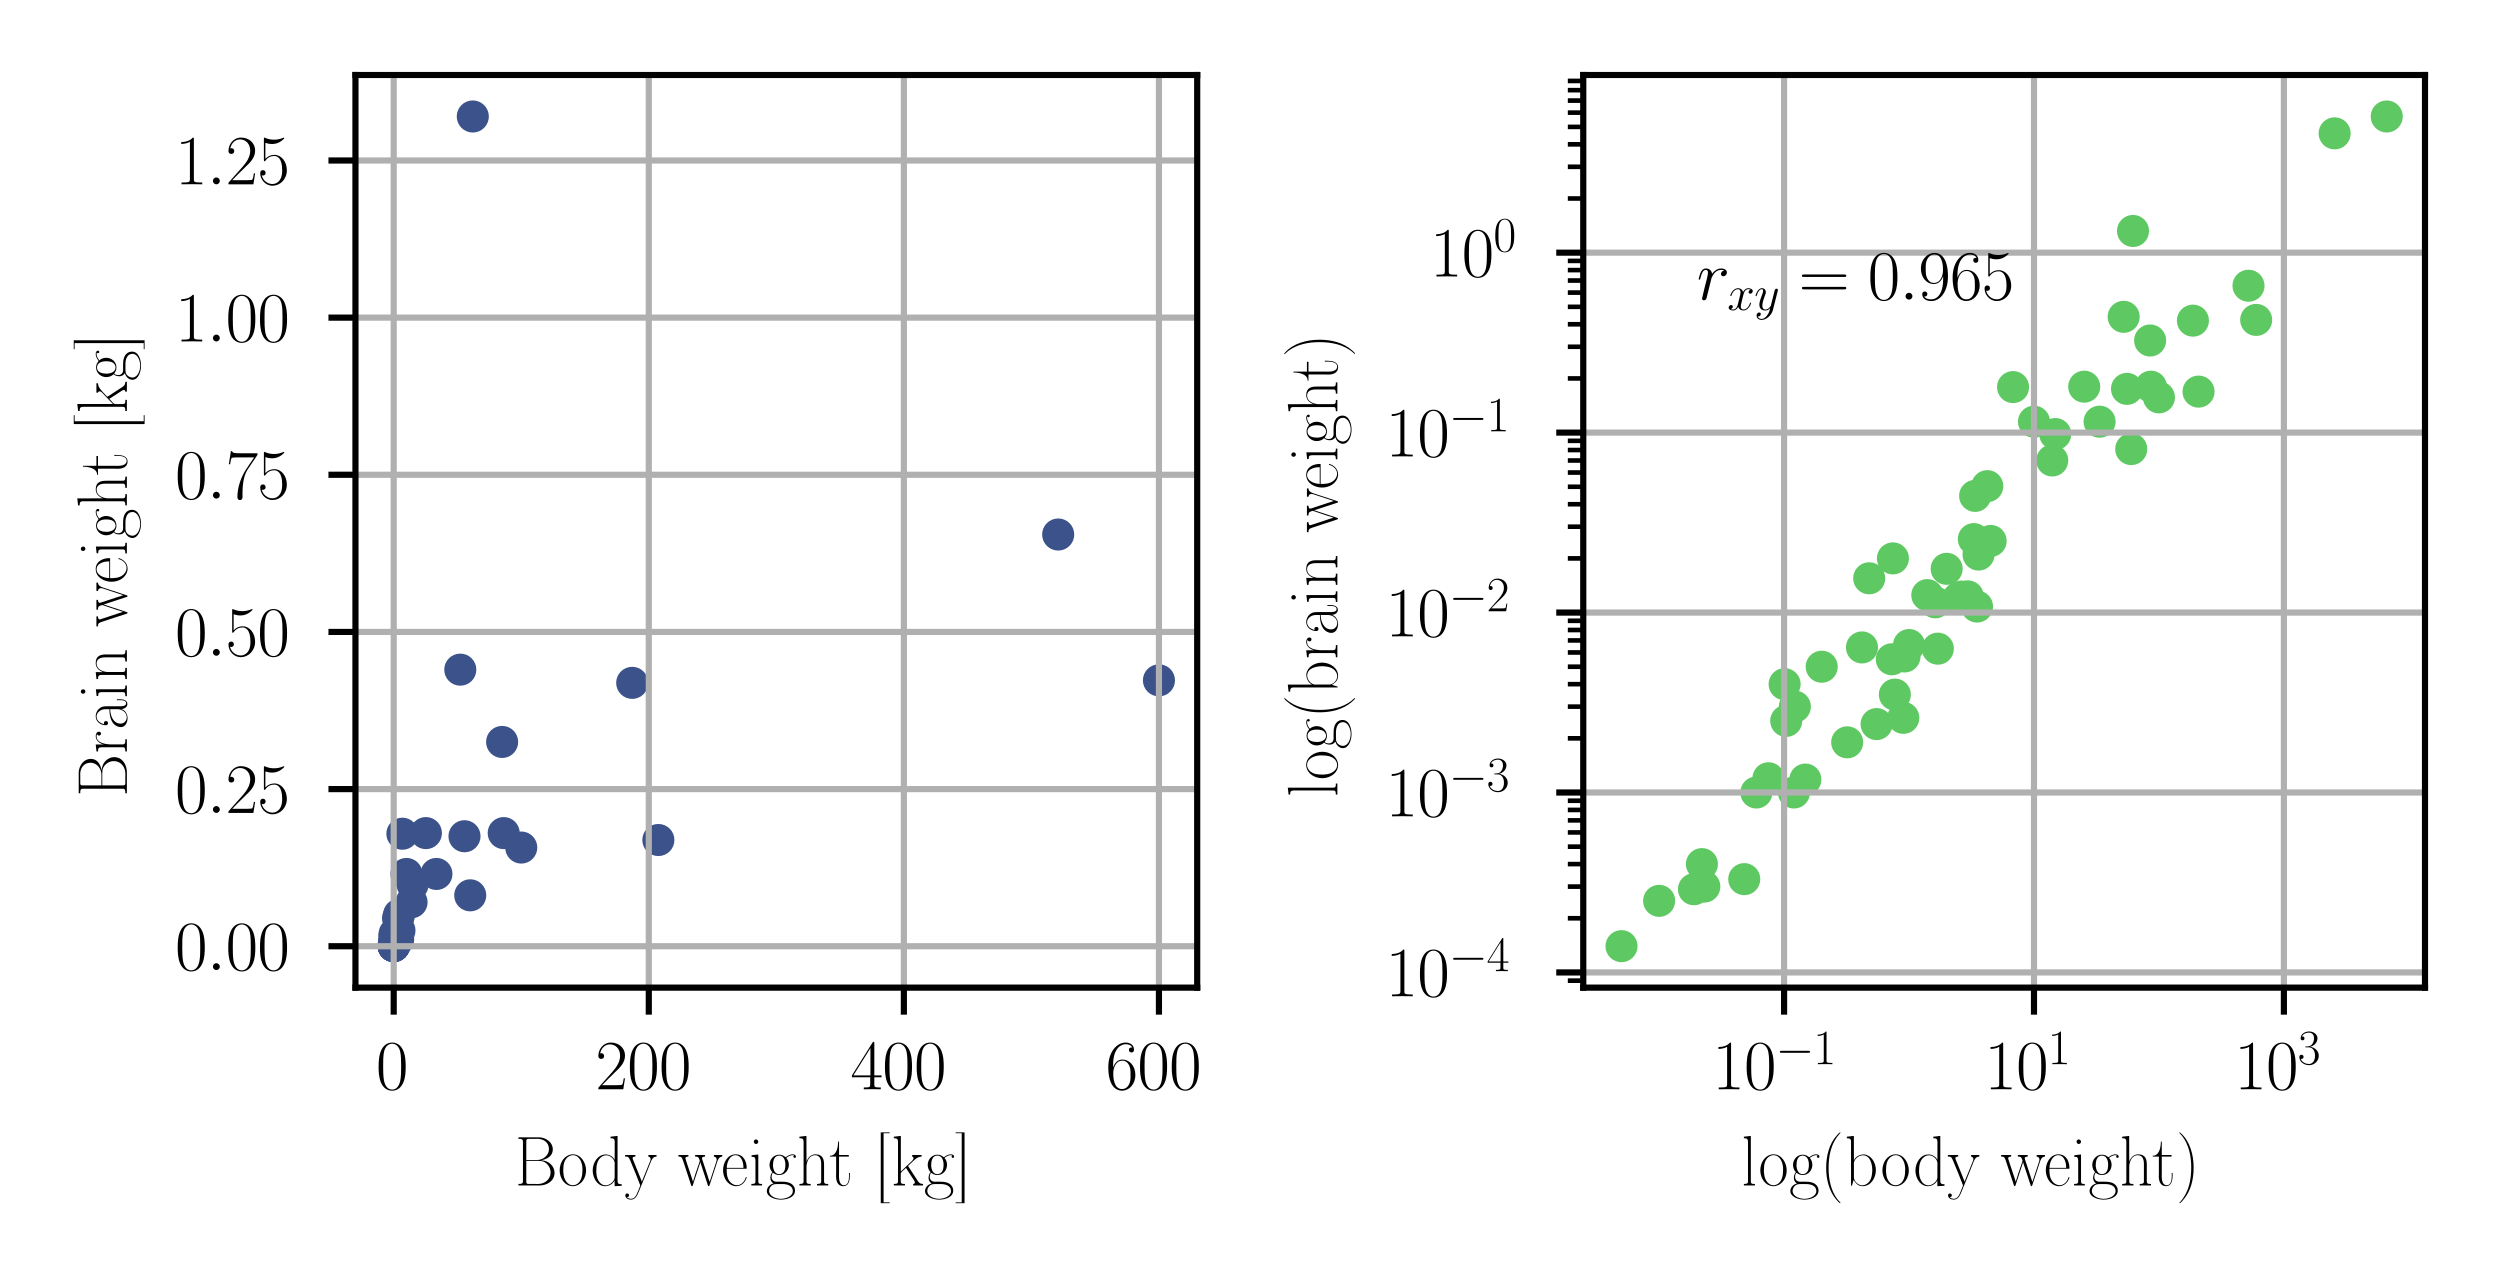 <?xml version="1.0" encoding="utf-8" standalone="no"?>
<!DOCTYPE svg PUBLIC "-//W3C//DTD SVG 1.1//EN"
  "http://www.w3.org/Graphics/SVG/1.1/DTD/svg11.dtd">
<svg xmlns:xlink="http://www.w3.org/1999/xlink" width="324pt" height="165.6pt" viewBox="0 0 324 165.6" xmlns="http://www.w3.org/2000/svg" version="1.1">
 <defs>
  <style type="text/css">*{stroke-linejoin: round; stroke-linecap: butt}</style>
 </defs>
 <g id="figure_1">
  <g id="patch_1">
   <path d="M 0 165.6 
L 324 165.6 
L 324 0 
L 0 0 
z
" style="fill: #ffffff"/>
  </g>
  <g id="axes_1">
   <g id="patch_2">
    <path d="M 46.067 127.997 
L 155.157 127.997 
L 155.157 9.72 
L 46.067 9.72 
z
" style="fill: #ffffff"/>
   </g>
   <g id="PathCollection_1">
    <defs>
     <path id="m6b205d11c4" d="M 0 1.581 
C 0.419 1.581 0.822 1.415 1.118 1.118 
C 1.415 0.822 1.581 0.419 1.581 0 
C 1.581 -0.419 1.415 -0.822 1.118 -1.118 
C 0.822 -1.415 0.419 -1.581 0 -1.581 
C -0.419 -1.581 -0.822 -1.415 -1.118 -1.118 
C -1.415 -0.822 -1.581 -0.419 -1.581 0 
C -1.581 0.419 -1.415 0.822 -1.118 1.118 
C -0.822 1.415 -0.419 1.581 0 1.581 
z
" style="stroke: #3b528b"/>
    </defs>
    <g clip-path="url(#p1226f009a5)">
     <use xlink:href="#m6b205d11c4" x="51.104" y="121.37" style="fill: #3b528b; stroke: #3b528b"/>
     <use xlink:href="#m6b205d11c4" x="51.028" y="122.609" style="fill: #3b528b; stroke: #3b528b"/>
     <use xlink:href="#m6b205d11c4" x="150.199" y="88.172" style="fill: #3b528b; stroke: #3b528b"/>
     <use xlink:href="#m6b205d11c4" x="53.339" y="116.93" style="fill: #3b528b; stroke: #3b528b"/>
     <use xlink:href="#m6b205d11c4" x="53.471" y="114.633" style="fill: #3b528b; stroke: #3b528b"/>
     <use xlink:href="#m6b205d11c4" x="56.562" y="113.264" style="fill: #3b528b; stroke: #3b528b"/>
     <use xlink:href="#m6b205d11c4" x="51.145" y="122.185" style="fill: #3b528b; stroke: #3b528b"/>
     <use xlink:href="#m6b205d11c4" x="51.094" y="122.111" style="fill: #3b528b; stroke: #3b528b"/>
     <use xlink:href="#m6b205d11c4" x="51.035" y="122.551" style="fill: #3b528b; stroke: #3b528b"/>
     <use xlink:href="#m6b205d11c4" x="51.19" y="122.095" style="fill: #3b528b; stroke: #3b528b"/>
     <use xlink:href="#m6b205d11c4" x="51.026" y="122.621" style="fill: #3b528b; stroke: #3b528b"/>
     <use xlink:href="#m6b205d11c4" x="51.603" y="121.753" style="fill: #3b528b; stroke: #3b528b"/>
     <use xlink:href="#m6b205d11c4" x="51.513" y="121.631" style="fill: #3b528b; stroke: #3b528b"/>
     <use xlink:href="#m6b205d11c4" x="51.306" y="122.119" style="fill: #3b528b; stroke: #3b528b"/>
     <use xlink:href="#m6b205d11c4" x="51.029" y="122.608" style="fill: #3b528b; stroke: #3b528b"/>
     <use xlink:href="#m6b205d11c4" x="137.141" y="69.272" style="fill: #3b528b; stroke: #3b528b"/>
     <use xlink:href="#m6b205d11c4" x="81.934" y="88.498" style="fill: #3b528b; stroke: #3b528b"/>
     <use xlink:href="#m6b205d11c4" x="51.152" y="122.347" style="fill: #3b528b; stroke: #3b528b"/>
     <use xlink:href="#m6b205d11c4" x="52.678" y="113.264" style="fill: #3b528b; stroke: #3b528b"/>
     <use xlink:href="#m6b205d11c4" x="51.57" y="120.547" style="fill: #3b528b; stroke: #3b528b"/>
     <use xlink:href="#m6b205d11c4" x="51.058" y="122.225" style="fill: #3b528b; stroke: #3b528b"/>
     <use xlink:href="#m6b205d11c4" x="65.075" y="96.156" style="fill: #3b528b; stroke: #3b528b"/>
     <use xlink:href="#m6b205d11c4" x="51.459" y="121.633" style="fill: #3b528b; stroke: #3b528b"/>
     <use xlink:href="#m6b205d11c4" x="61.273" y="15.096" style="fill: #3b528b; stroke: #3b528b"/>
     <use xlink:href="#m6b205d11c4" x="52.149" y="108.05" style="fill: #3b528b; stroke: #3b528b"/>
     <use xlink:href="#m6b205d11c4" x="51.045" y="122.551" style="fill: #3b528b; stroke: #3b528b"/>
     <use xlink:href="#m6b205d11c4" x="51.029" y="122.6" style="fill: #3b528b; stroke: #3b528b"/>
     <use xlink:href="#m6b205d11c4" x="51.027" y="122.612" style="fill: #3b528b; stroke: #3b528b"/>
     <use xlink:href="#m6b205d11c4" x="51.256" y="121.614" style="fill: #3b528b; stroke: #3b528b"/>
     <use xlink:href="#m6b205d11c4" x="51.438" y="121.647" style="fill: #3b528b; stroke: #3b528b"/>
     <use xlink:href="#m6b205d11c4" x="60.199" y="108.376" style="fill: #3b528b; stroke: #3b528b"/>
     <use xlink:href="#m6b205d11c4" x="59.653" y="86.787" style="fill: #3b528b; stroke: #3b528b"/>
     <use xlink:href="#m6b205d11c4" x="67.554" y="109.842" style="fill: #3b528b; stroke: #3b528b"/>
     <use xlink:href="#m6b205d11c4" x="55.196" y="107.969" style="fill: #3b528b; stroke: #3b528b"/>
     <use xlink:href="#m6b205d11c4" x="51.116" y="122.437" style="fill: #3b528b; stroke: #3b528b"/>
     <use xlink:href="#m6b205d11c4" x="51.293" y="121.704" style="fill: #3b528b; stroke: #3b528b"/>
     <use xlink:href="#m6b205d11c4" x="60.942" y="116.034" style="fill: #3b528b; stroke: #3b528b"/>
     <use xlink:href="#m6b205d11c4" x="51.62" y="120.922" style="fill: #3b528b; stroke: #3b528b"/>
     <use xlink:href="#m6b205d11c4" x="51.078" y="122.478" style="fill: #3b528b; stroke: #3b528b"/>
     <use xlink:href="#m6b205d11c4" x="51.148" y="121.003" style="fill: #3b528b; stroke: #3b528b"/>
     <use xlink:href="#m6b205d11c4" x="51.037" y="122.535" style="fill: #3b528b; stroke: #3b528b"/>
     <use xlink:href="#m6b205d11c4" x="51.049" y="122.536" style="fill: #3b528b; stroke: #3b528b"/>
     <use xlink:href="#m6b205d11c4" x="51.045" y="122.388" style="fill: #3b528b; stroke: #3b528b"/>
     <use xlink:href="#m6b205d11c4" x="51.177" y="122.168" style="fill: #3b528b; stroke: #3b528b"/>
     <use xlink:href="#m6b205d11c4" x="51.042" y="122.307" style="fill: #3b528b; stroke: #3b528b"/>
     <use xlink:href="#m6b205d11c4" x="51.033" y="122.606" style="fill: #3b528b; stroke: #3b528b"/>
     <use xlink:href="#m6b205d11c4" x="65.281" y="107.969" style="fill: #3b528b; stroke: #3b528b"/>
     <use xlink:href="#m6b205d11c4" x="51.769" y="120.596" style="fill: #3b528b; stroke: #3b528b"/>
     <use xlink:href="#m6b205d11c4" x="85.323" y="108.865" style="fill: #3b528b; stroke: #3b528b"/>
     <use xlink:href="#m6b205d11c4" x="51.174" y="122.421" style="fill: #3b528b; stroke: #3b528b"/>
     <use xlink:href="#m6b205d11c4" x="51.042" y="122.429" style="fill: #3b528b; stroke: #3b528b"/>
     <use xlink:href="#m6b205d11c4" x="51.355" y="121.207" style="fill: #3b528b; stroke: #3b528b"/>
     <use xlink:href="#m6b205d11c4" x="51.584" y="119.007" style="fill: #3b528b; stroke: #3b528b"/>
     <use xlink:href="#m6b205d11c4" x="51.724" y="118.527" style="fill: #3b528b; stroke: #3b528b"/>
    </g>
   </g>
   <g id="matplotlib.axis_1">
    <g id="xtick_1">
     <g id="line2d_1">
      <path d="M 51.025 127.997 
L 51.025 9.72 
" clip-path="url(#p1226f009a5)" style="fill: none; stroke: #b0b0b0; stroke-width: 0.8; stroke-linecap: square"/>
     </g>
     <g id="line2d_2">
      <defs>
       <path id="m4ac2846b82" d="M 0 0 
L 0 3.5 
" style="stroke: #000000; stroke-width: 0.8"/>
      </defs>
      <g>
       <use xlink:href="#m4ac2846b82" x="51.025" y="127.997" style="stroke: #000000; stroke-width: 0.8"/>
      </g>
     </g>
     <g id="text_1">
      <!-- $\mathdefault{0}$ -->
      <g transform="translate(48.721 141.173) scale(0.09 -0.09)">
       <defs>
        <path id="CMR17-30" d="M 2688 2038 
C 2688 2430 2682 3099 2413 3613 
C 2176 4063 1798 4224 1466 4224 
C 1158 4224 768 4082 525 3620 
C 269 3137 243 2539 243 2038 
C 243 1671 250 1112 448 623 
C 723 -39 1216 -128 1466 -128 
C 1760 -128 2208 -7 2470 604 
C 2662 1048 2688 1568 2688 2038 
z
M 1466 -26 
C 1056 -26 813 328 723 816 
C 653 1196 653 1749 653 2109 
C 653 2604 653 3015 736 3407 
C 858 3954 1216 4121 1466 4121 
C 1728 4121 2067 3947 2189 3420 
C 2272 3054 2278 2623 2278 2109 
C 2278 1691 2278 1176 2202 797 
C 2067 96 1690 -26 1466 -26 
z
" transform="scale(0.016)"/>
       </defs>
       <use xlink:href="#CMR17-30" transform="scale(0.996)"/>
      </g>
     </g>
    </g>
    <g id="xtick_2">
     <g id="line2d_3">
      <path d="M 84.083 127.997 
L 84.083 9.72 
" clip-path="url(#p1226f009a5)" style="fill: none; stroke: #b0b0b0; stroke-width: 0.8; stroke-linecap: square"/>
     </g>
     <g id="line2d_4">
      <g>
       <use xlink:href="#m4ac2846b82" x="84.083" y="127.997" style="stroke: #000000; stroke-width: 0.8"/>
      </g>
     </g>
     <g id="text_2">
      <!-- $\mathdefault{200}$ -->
      <g transform="translate(77.171 141.173) scale(0.09 -0.09)">
       <defs>
        <path id="CMR17-32" d="M 2669 990 
L 2554 990 
C 2490 537 2438 460 2413 422 
C 2381 371 1920 371 1830 371 
L 602 371 
C 832 620 1280 1073 1824 1596 
C 2214 1966 2669 2400 2669 3033 
C 2669 3788 2067 4224 1395 4224 
C 691 4224 262 3603 262 3027 
C 262 2777 448 2745 525 2745 
C 589 2745 781 2783 781 3007 
C 781 3206 614 3264 525 3264 
C 486 3264 448 3257 422 3244 
C 544 3788 915 4057 1306 4057 
C 1862 4057 2227 3616 2227 3033 
C 2227 2477 1901 1998 1536 1583 
L 262 147 
L 262 0 
L 2515 0 
L 2669 990 
z
" transform="scale(0.016)"/>
       </defs>
       <use xlink:href="#CMR17-32" transform="scale(0.996)"/>
       <use xlink:href="#CMR17-30" transform="translate(45.69 0) scale(0.996)"/>
       <use xlink:href="#CMR17-30" transform="translate(91.381 0) scale(0.996)"/>
      </g>
     </g>
    </g>
    <g id="xtick_3">
     <g id="line2d_5">
      <path d="M 117.141 127.997 
L 117.141 9.72 
" clip-path="url(#p1226f009a5)" style="fill: none; stroke: #b0b0b0; stroke-width: 0.8; stroke-linecap: square"/>
     </g>
     <g id="line2d_6">
      <g>
       <use xlink:href="#m4ac2846b82" x="117.141" y="127.997" style="stroke: #000000; stroke-width: 0.8"/>
      </g>
     </g>
     <g id="text_3">
      <!-- $\mathdefault{400}$ -->
      <g transform="translate(110.229 141.173) scale(0.09 -0.09)">
       <defs>
        <path id="CMR17-34" d="M 2150 4147 
C 2150 4281 2144 4288 2029 4288 
L 128 1254 
L 128 1088 
L 1779 1088 
L 1779 460 
C 1779 230 1766 166 1318 166 
L 1197 166 
L 1197 0 
C 1402 12 1747 12 1965 12 
C 2182 12 2528 12 2733 0 
L 2733 166 
L 2611 166 
C 2163 166 2150 230 2150 460 
L 2150 1088 
L 2803 1088 
L 2803 1254 
L 2150 1254 
L 2150 4147 
z
M 1798 3723 
L 1798 1254 
L 256 1254 
L 1798 3723 
z
" transform="scale(0.016)"/>
       </defs>
       <use xlink:href="#CMR17-34" transform="scale(0.996)"/>
       <use xlink:href="#CMR17-30" transform="translate(45.69 0) scale(0.996)"/>
       <use xlink:href="#CMR17-30" transform="translate(91.381 0) scale(0.996)"/>
      </g>
     </g>
    </g>
    <g id="xtick_4">
     <g id="line2d_7">
      <path d="M 150.199 127.997 
L 150.199 9.72 
" clip-path="url(#p1226f009a5)" style="fill: none; stroke: #b0b0b0; stroke-width: 0.8; stroke-linecap: square"/>
     </g>
     <g id="line2d_8">
      <g>
       <use xlink:href="#m4ac2846b82" x="150.199" y="127.997" style="stroke: #000000; stroke-width: 0.8"/>
      </g>
     </g>
     <g id="text_4">
      <!-- $\mathdefault{600}$ -->
      <g transform="translate(143.287 141.173) scale(0.09 -0.09)">
       <defs>
        <path id="CMR17-36" d="M 678 2198 
C 678 3712 1395 4076 1811 4076 
C 1946 4076 2272 4049 2400 3782 
C 2298 3782 2106 3782 2106 3558 
C 2106 3385 2246 3328 2336 3328 
C 2394 3328 2566 3353 2566 3571 
C 2566 3987 2246 4224 1805 4224 
C 1043 4224 243 3411 243 2011 
C 243 257 966 -128 1478 -128 
C 2099 -128 2688 431 2688 1295 
C 2688 2101 2170 2688 1517 2688 
C 1126 2688 838 2430 678 1979 
L 678 2198 
z
M 1478 25 
C 691 25 691 1212 691 1450 
C 691 1914 909 2585 1504 2585 
C 1613 2585 1926 2585 2138 2140 
C 2253 1889 2253 1624 2253 1302 
C 2253 954 2253 696 2118 438 
C 1978 173 1773 25 1478 25 
z
" transform="scale(0.016)"/>
       </defs>
       <use xlink:href="#CMR17-36" transform="scale(0.996)"/>
       <use xlink:href="#CMR17-30" transform="translate(45.69 0) scale(0.996)"/>
       <use xlink:href="#CMR17-30" transform="translate(91.381 0) scale(0.996)"/>
      </g>
     </g>
    </g>
    <g id="text_5">
     <!-- Body weight [kg] -->
     <g transform="translate(66.509 153.639) scale(0.09 -0.09)">
      <defs>
       <path id="SFRM3583-42" d="M 474 4352 
L 474 4211 
L 582 4211 
C 749 4211 883 4192 883 3943 
L 883 408 
C 883 159 774 140 474 140 
L 474 0 
L 2067 0 
C 2176 6 2278 0 2387 0 
C 2995 0 3738 368 3738 1151 
C 3738 1768 3168 2270 2554 2270 
C 2976 2383 3578 2580 3578 3274 
C 3578 3892 2989 4313 2387 4352 
L 474 4352 
z
M 1184 2223 
L 2285 2223 
C 2470 2223 2656 2211 2822 2115 
C 3168 1930 3379 1554 3379 1172 
C 3379 554 2854 134 2227 134 
C 2131 134 2029 140 1933 140 
L 1357 140 
C 1235 140 1184 210 1184 325 
L 1184 2223 
z
M 1184 2300 
L 1184 4001 
C 1184 4115 1210 4211 1357 4211 
L 1907 4211 
C 2003 4211 2099 4217 2202 4217 
C 2662 4217 3232 3950 3232 3281 
C 3232 2790 2816 2395 2342 2319 
C 2240 2300 2131 2300 2029 2300 
L 1184 2300 
z
" transform="scale(0.016)"/>
       <path id="SFRM3583-6f" d="M 1350 2816 
C 614 2725 237 2032 237 1359 
C 237 673 685 -64 1440 -64 
L 1504 -64 
C 2240 26 2624 712 2624 1366 
C 2624 2021 2182 2816 1440 2816 
C 1408 2822 1382 2816 1350 2816 
z
M 563 1256 
L 563 1359 
C 563 1845 621 2388 1114 2660 
C 1197 2699 1293 2731 1389 2738 
L 1434 2738 
C 2054 2738 2298 2006 2298 1482 
C 2298 971 2246 240 1606 46 
C 1549 33 1491 20 1434 20 
C 960 20 653 499 595 958 
C 576 1055 576 1159 563 1256 
z
" transform="scale(0.016)"/>
       <path id="SFRM3583-64" d="M 1882 4408 
L 1882 4265 
L 1952 4265 
C 2150 4265 2259 4207 2259 3960 
L 2253 2305 
C 2131 2603 1766 2805 1459 2805 
C 710 2805 269 2039 269 1357 
C 269 714 653 -19 1338 -64 
L 1395 -64 
C 1741 -64 2118 150 2246 468 
L 2253 -64 
L 2893 -26 
L 2893 117 
L 2816 117 
C 2605 117 2515 195 2515 422 
L 2515 4480 
L 1882 4408 
z
M 595 1214 
L 595 1312 
C 595 1760 659 2292 1056 2577 
C 1190 2675 1344 2727 1498 2727 
C 1862 2727 2259 2376 2259 2000 
C 2259 1928 2253 1850 2253 1779 
L 2253 734 
C 2253 383 1811 13 1440 13 
C 947 13 678 520 621 948 
C 608 1039 608 1123 595 1214 
z
" transform="scale(0.016)"/>
       <path id="SFRM3583-79" d="M 90 2752 
L 90 2611 
L 134 2611 
C 435 2611 442 2534 672 1965 
C 915 1371 1178 771 1395 170 
C 1421 119 1453 61 1453 4 
C 1453 -9 1453 -28 1446 -41 
C 1389 -201 1318 -360 1254 -520 
C 1139 -808 992 -1204 627 -1204 
C 493 -1204 352 -1146 256 -1057 
C 358 -1057 448 -999 448 -884 
C 448 -788 371 -718 275 -718 
C 186 -718 109 -782 109 -897 
C 109 -1146 390 -1280 614 -1280 
C 1043 -1280 1210 -852 1350 -501 
C 1651 247 1971 981 2253 1735 
L 2368 2023 
C 2464 2272 2573 2611 2931 2611 
L 2931 2752 
L 2189 2752 
L 2189 2611 
C 2304 2611 2394 2496 2394 2387 
C 2394 2272 2330 2151 2291 2055 
C 2138 1678 1984 1307 1837 930 
L 1683 553 
C 1658 483 1626 419 1606 349 
L 1600 349 
C 1581 419 1549 489 1523 553 
L 1382 905 
C 1235 1282 1082 1652 928 2029 
L 819 2298 
C 800 2349 774 2400 768 2451 
L 768 2464 
C 768 2592 922 2611 1018 2611 
L 1018 2752 
L 717 2752 
L 90 2752 
z
" transform="scale(0.016)"/>
       <path id="SFRM3583-77" d="M 90 2752 
L 90 2611 
L 141 2611 
C 397 2611 429 2494 563 2081 
L 1216 91 
C 1235 39 1248 -64 1318 -64 
L 1325 -64 
C 1382 -52 1402 65 1421 116 
L 1792 1247 
C 1850 1428 1907 1609 1971 1790 
C 2003 1893 2048 1997 2067 2100 
L 2074 2100 
C 2093 1997 2138 1893 2170 1790 
C 2234 1609 2291 1428 2349 1247 
L 2720 116 
C 2739 65 2758 -52 2816 -64 
L 2822 -64 
C 2893 -64 2906 39 2925 91 
L 3098 614 
C 3264 1124 3430 1629 3597 2139 
C 3661 2346 3776 2611 4051 2611 
L 4051 2752 
L 3296 2752 
L 3296 2611 
C 3456 2611 3552 2462 3552 2346 
C 3552 2249 3514 2152 3482 2061 
C 3290 1486 3104 905 2912 330 
C 2835 511 2784 704 2726 892 
C 2579 1338 2426 1790 2278 2242 
C 2259 2307 2221 2385 2221 2456 
C 2221 2591 2387 2611 2490 2611 
L 2490 2752 
L 1600 2752 
L 1600 2611 
L 1645 2611 
C 1824 2611 1920 2572 1984 2352 
C 1997 2320 2016 2275 2016 2236 
L 2016 2223 
C 2010 2158 1984 2100 1965 2042 
L 1843 1687 
C 1690 1247 1536 795 1408 349 
L 1402 349 
C 1389 420 1357 491 1338 562 
L 1216 931 
C 1094 1299 973 1661 851 2029 
L 762 2313 
C 742 2359 723 2410 723 2456 
L 723 2475 
C 742 2591 896 2611 992 2611 
L 992 2752 
L 90 2752 
z
" transform="scale(0.016)"/>
       <path id="SFRM3583-65" d="M 563 1515 
L 2246 1515 
C 2259 1515 2285 1508 2310 1508 
C 2355 1508 2374 1534 2374 1573 
C 2374 2149 2099 2816 1382 2816 
C 614 2816 237 2019 237 1385 
C 237 751 589 33 1350 -64 
C 1376 -58 1402 -64 1427 -64 
C 1869 -64 2208 245 2355 665 
C 2362 685 2368 710 2368 730 
C 2368 749 2362 768 2336 768 
C 2272 768 2266 665 2246 607 
C 2118 297 1843 26 1485 26 
C 1216 26 960 181 813 400 
C 576 723 563 1137 563 1517 
L 563 1515 
z
M 570 1595 
C 582 2099 832 2738 1370 2738 
C 1818 2738 2010 2260 2061 1886 
C 2067 1789 2067 1692 2080 1595 
L 570 1595 
z
" transform="scale(0.016)"/>
       <path id="SFRM3583-69" d="M 326 2732 
L 326 2590 
L 358 2590 
C 563 2590 678 2558 678 2250 
L 678 359 
C 678 153 531 140 307 140 
L 307 0 
L 1274 0 
L 1274 140 
L 1190 140 
C 1056 140 934 153 934 372 
L 934 2803 
L 326 2732 
z
M 698 4160 
C 595 4160 531 4044 531 3960 
C 531 3864 608 3748 730 3748 
C 858 3748 934 3857 934 3954 
C 934 4044 858 4160 736 4160 
C 723 4166 710 4160 698 4160 
z
" transform="scale(0.016)"/>
       <path id="SFRM3583-67" d="M 659 1211 
L 659 1205 
C 531 1077 474 867 474 689 
C 474 460 570 313 749 172 
C 448 121 154 -172 154 -497 
C 154 -1038 896 -1280 1421 -1280 
C 1933 -1280 2701 -1089 2701 -459 
C 2701 -108 2464 160 2138 262 
C 1907 339 1658 345 1414 345 
L 1222 345 
C 1165 345 1107 339 1050 339 
C 742 339 582 530 582 791 
C 582 905 646 1135 710 1135 
L 717 1135 
C 755 1135 870 1039 947 1007 
C 1050 963 1158 944 1274 944 
C 1805 944 2144 1402 2144 1867 
C 2144 2077 2067 2332 1914 2484 
L 1914 2491 
C 2086 2625 2266 2739 2490 2739 
C 2534 2739 2579 2733 2624 2720 
C 2586 2695 2554 2656 2554 2605 
C 2554 2542 2611 2497 2669 2497 
C 2746 2497 2784 2548 2784 2605 
C 2784 2758 2630 2816 2502 2816 
C 2291 2816 2086 2726 1920 2593 
C 1907 2580 1882 2561 1862 2561 
C 1824 2561 1696 2669 1613 2714 
C 1504 2758 1389 2784 1274 2784 
C 742 2784 397 2319 397 1861 
C 397 1644 480 1357 659 1211 
z
M 358 -548 
L 358 -497 
C 358 -261 506 -25 717 70 
C 826 121 941 128 1062 128 
L 1594 128 
C 1958 128 2502 0 2502 -497 
C 2502 -994 1850 -1204 1434 -1204 
C 1005 -1204 422 -1007 358 -548 
z
M 710 1733 
L 710 1816 
C 710 2166 787 2701 1267 2701 
C 1683 2701 1830 2281 1830 1886 
C 1830 1612 1805 1256 1523 1096 
C 1446 1049 1357 1024 1274 1024 
C 896 1024 749 1392 710 1735 
L 710 1733 
z
" transform="scale(0.016)"/>
       <path id="SFRM3583-68" d="M 301 4408 
L 301 4266 
L 378 4266 
C 602 4266 678 4169 678 3950 
L 678 373 
C 678 179 595 140 301 140 
L 301 0 
L 1318 0 
L 1318 140 
L 1229 140 
C 1082 140 941 160 941 360 
L 941 1774 
C 979 2213 1203 2736 1709 2736 
C 2112 2736 2266 2413 2266 1948 
L 2266 360 
C 2266 153 2112 140 1888 140 
L 1888 0 
L 2906 0 
L 2906 140 
L 2803 140 
C 2656 140 2528 160 2528 386 
L 2528 1877 
C 2528 2310 2445 2814 1760 2814 
C 1427 2814 1178 2626 1030 2355 
C 992 2291 954 2213 941 2142 
L 934 4480 
L 301 4408 
z
" transform="scale(0.016)"/>
       <path id="SFRM3583-74" d="M 845 3968 
C 845 3593 762 2687 109 2687 
L 109 2611 
L 666 2611 
L 666 1118 
C 666 1028 659 924 659 827 
C 659 427 787 -64 1318 -64 
C 1811 -64 1907 485 1907 885 
L 1907 1137 
L 1824 1137 
C 1824 1040 1830 944 1830 840 
C 1830 549 1773 20 1376 20 
C 1005 20 922 478 922 827 
C 922 937 928 1040 928 1150 
L 928 2611 
L 1811 2611 
L 1811 2752 
L 928 2752 
L 928 3968 
L 845 3968 
z
" transform="scale(0.016)"/>
       <path id="SFRM3583-5b" d="M 659 4800 
L 659 -1600 
L 1466 -1600 
L 1466 -1523 
L 915 -1523 
L 915 4722 
L 1466 4722 
L 1466 4800 
L 659 4800 
z
" transform="scale(0.016)"/>
       <path id="SFRM3583-6b" d="M 288 4408 
L 288 4264 
L 365 4264 
C 589 4264 666 4165 666 3943 
L 666 371 
C 666 179 582 140 288 140 
L 288 0 
L 1293 0 
L 1293 140 
L 1190 140 
C 1056 140 915 160 915 352 
L 915 1056 
C 915 1209 1165 1369 1286 1491 
L 1389 1587 
C 1600 1222 1850 883 2080 518 
C 2112 467 2189 364 2189 268 
C 2189 230 2176 198 2144 172 
L 2106 153 
C 2080 147 2061 140 2035 140 
L 2035 0 
L 2925 0 
L 2925 140 
C 2573 140 2490 358 2355 563 
C 2118 921 1888 1273 1658 1632 
C 1638 1664 1587 1721 1587 1760 
C 1600 1811 1760 1945 1843 2022 
C 2106 2272 2406 2604 2797 2611 
L 2797 2752 
L 1946 2752 
L 1946 2611 
L 2003 2592 
C 2048 2560 2067 2521 2067 2476 
C 2067 2297 1824 2118 1696 2003 
C 1440 1753 1178 1510 922 1260 
L 922 4480 
L 288 4408 
z
" transform="scale(0.016)"/>
       <path id="SFRM3583-5d" d="M 122 4800 
L 122 4722 
L 672 4722 
L 672 -1523 
L 122 -1523 
L 122 -1600 
L 928 -1600 
L 928 4800 
L 122 4800 
z
" transform="scale(0.016)"/>
      </defs>
      <use xlink:href="#SFRM3583-42" transform="scale(0.996)"/>
      <use xlink:href="#SFRM3583-6f" transform="translate(63.15 0) scale(0.996)"/>
      <use xlink:href="#SFRM3583-64" transform="translate(110.208 0) scale(0.996)"/>
      <use xlink:href="#SFRM3583-79" transform="translate(159.747 0) scale(0.996)"/>
      <use xlink:href="#SFRM3583-77" transform="translate(236.503 0) scale(0.996)"/>
      <use xlink:href="#SFRM3583-65" transform="translate(298.442 0) scale(0.996)"/>
      <use xlink:href="#SFRM3583-69" transform="translate(338.06 0) scale(0.996)"/>
      <use xlink:href="#SFRM3583-67" transform="translate(362.799 0) scale(0.996)"/>
      <use xlink:href="#SFRM3583-68" transform="translate(407.377 0) scale(0.996)"/>
      <use xlink:href="#SFRM3583-74" transform="translate(454.436 0) scale(0.996)"/>
      <use xlink:href="#SFRM3583-5b" transform="translate(518.792 0) scale(0.996)"/>
      <use xlink:href="#SFRM3583-6b" transform="translate(543.531 0) scale(0.996)"/>
      <use xlink:href="#SFRM3583-67" transform="translate(590.589 0) scale(0.996)"/>
      <use xlink:href="#SFRM3583-5d" transform="translate(635.167 0) scale(0.996)"/>
     </g>
    </g>
   </g>
   <g id="matplotlib.axis_2">
    <g id="ytick_1">
     <g id="line2d_9">
      <path d="M 46.067 122.633 
L 155.157 122.633 
" clip-path="url(#p1226f009a5)" style="fill: none; stroke: #b0b0b0; stroke-width: 0.8; stroke-linecap: square"/>
     </g>
     <g id="line2d_10">
      <defs>
       <path id="m0a92ea4bbd" d="M 0 0 
L -3.5 0 
" style="stroke: #000000; stroke-width: 0.8"/>
      </defs>
      <g>
       <use xlink:href="#m0a92ea4bbd" x="46.067" y="122.633" style="stroke: #000000; stroke-width: 0.8"/>
      </g>
     </g>
     <g id="text_6">
      <!-- $\mathdefault{0.00}$ -->
      <g transform="translate(22.684 125.72) scale(0.09 -0.09)">
       <defs>
        <path id="CMMI12-3a" d="M 1178 307 
C 1178 492 1024 620 870 620 
C 685 620 557 467 557 313 
C 557 128 710 0 864 0 
C 1050 0 1178 153 1178 307 
z
" transform="scale(0.016)"/>
       </defs>
       <use xlink:href="#CMR17-30" transform="scale(0.996)"/>
       <use xlink:href="#CMMI12-3a" transform="translate(45.69 0) scale(0.996)"/>
       <use xlink:href="#CMR17-30" transform="translate(72.788 0) scale(0.996)"/>
       <use xlink:href="#CMR17-30" transform="translate(118.478 0) scale(0.996)"/>
      </g>
     </g>
    </g>
    <g id="ytick_2">
     <g id="line2d_11">
      <path d="M 46.067 102.266 
L 155.157 102.266 
" clip-path="url(#p1226f009a5)" style="fill: none; stroke: #b0b0b0; stroke-width: 0.8; stroke-linecap: square"/>
     </g>
     <g id="line2d_12">
      <g>
       <use xlink:href="#m0a92ea4bbd" x="46.067" y="102.266" style="stroke: #000000; stroke-width: 0.8"/>
      </g>
     </g>
     <g id="text_7">
      <!-- $\mathdefault{0.25}$ -->
      <g transform="translate(22.684 105.354) scale(0.09 -0.09)">
       <defs>
        <path id="CMR17-35" d="M 730 3750 
C 794 3724 1056 3641 1325 3641 
C 1920 3641 2246 3961 2432 4140 
C 2432 4191 2432 4224 2394 4224 
C 2387 4224 2374 4224 2323 4198 
C 2099 4102 1837 4032 1517 4032 
C 1325 4032 1037 4055 723 4191 
C 653 4224 640 4224 634 4224 
C 602 4224 595 4217 595 4090 
L 595 2231 
C 595 2113 595 2080 659 2080 
C 691 2080 704 2093 736 2139 
C 941 2435 1222 2560 1542 2560 
C 1766 2560 2246 2415 2246 1293 
C 2246 1087 2246 716 2054 422 
C 1894 159 1645 25 1370 25 
C 947 25 518 319 403 812 
C 429 806 480 793 506 793 
C 589 793 749 838 749 1036 
C 749 1209 627 1280 506 1280 
C 358 1280 262 1190 262 1011 
C 262 454 704 -128 1382 -128 
C 2042 -128 2669 441 2669 1267 
C 2669 2054 2170 2662 1549 2662 
C 1222 2662 947 2540 730 2304 
L 730 3750 
z
" transform="scale(0.016)"/>
       </defs>
       <use xlink:href="#CMR17-30" transform="scale(0.996)"/>
       <use xlink:href="#CMMI12-3a" transform="translate(45.69 0) scale(0.996)"/>
       <use xlink:href="#CMR17-32" transform="translate(72.788 0) scale(0.996)"/>
       <use xlink:href="#CMR17-35" transform="translate(118.478 0) scale(0.996)"/>
      </g>
     </g>
    </g>
    <g id="ytick_3">
     <g id="line2d_13">
      <path d="M 46.067 81.899 
L 155.157 81.899 
" clip-path="url(#p1226f009a5)" style="fill: none; stroke: #b0b0b0; stroke-width: 0.8; stroke-linecap: square"/>
     </g>
     <g id="line2d_14">
      <g>
       <use xlink:href="#m0a92ea4bbd" x="46.067" y="81.899" style="stroke: #000000; stroke-width: 0.8"/>
      </g>
     </g>
     <g id="text_8">
      <!-- $\mathdefault{0.50}$ -->
      <g transform="translate(22.684 84.987) scale(0.09 -0.09)">
       <use xlink:href="#CMR17-30" transform="scale(0.996)"/>
       <use xlink:href="#CMMI12-3a" transform="translate(45.69 0) scale(0.996)"/>
       <use xlink:href="#CMR17-35" transform="translate(72.788 0) scale(0.996)"/>
       <use xlink:href="#CMR17-30" transform="translate(118.478 0) scale(0.996)"/>
      </g>
     </g>
    </g>
    <g id="ytick_4">
     <g id="line2d_15">
      <path d="M 46.067 61.532 
L 155.157 61.532 
" clip-path="url(#p1226f009a5)" style="fill: none; stroke: #b0b0b0; stroke-width: 0.8; stroke-linecap: square"/>
     </g>
     <g id="line2d_16">
      <g>
       <use xlink:href="#m0a92ea4bbd" x="46.067" y="61.532" style="stroke: #000000; stroke-width: 0.8"/>
      </g>
     </g>
     <g id="text_9">
      <!-- $\mathdefault{0.75}$ -->
      <g transform="translate(22.684 64.62) scale(0.09 -0.09)">
       <defs>
        <path id="CMR17-37" d="M 2886 3955 
L 2886 4096 
L 1382 4096 
C 634 4096 621 4166 595 4288 
L 480 4288 
L 294 3104 
L 410 3104 
C 429 3226 474 3552 550 3673 
C 589 3724 1062 3724 1171 3724 
L 2579 3724 
L 1869 2670 
C 1395 1961 1069 1003 1069 166 
C 1069 89 1069 -128 1299 -128 
C 1530 -128 1530 89 1530 172 
L 1530 466 
C 1530 1514 1709 2204 2003 2644 
L 2886 3955 
z
" transform="scale(0.016)"/>
       </defs>
       <use xlink:href="#CMR17-30" transform="scale(0.996)"/>
       <use xlink:href="#CMMI12-3a" transform="translate(45.69 0) scale(0.996)"/>
       <use xlink:href="#CMR17-37" transform="translate(72.788 0) scale(0.996)"/>
       <use xlink:href="#CMR17-35" transform="translate(118.478 0) scale(0.996)"/>
      </g>
     </g>
    </g>
    <g id="ytick_5">
     <g id="line2d_17">
      <path d="M 46.067 41.166 
L 155.157 41.166 
" clip-path="url(#p1226f009a5)" style="fill: none; stroke: #b0b0b0; stroke-width: 0.8; stroke-linecap: square"/>
     </g>
     <g id="line2d_18">
      <g>
       <use xlink:href="#m0a92ea4bbd" x="46.067" y="41.166" style="stroke: #000000; stroke-width: 0.8"/>
      </g>
     </g>
     <g id="text_10">
      <!-- $\mathdefault{1.00}$ -->
      <g transform="translate(22.684 44.253) scale(0.09 -0.09)">
       <defs>
        <path id="CMR17-31" d="M 1702 4083 
C 1702 4217 1696 4224 1606 4224 
C 1357 3927 979 3833 621 3820 
C 602 3820 570 3820 563 3808 
C 557 3795 557 3782 557 3648 
C 755 3648 1088 3686 1344 3839 
L 1344 467 
C 1344 243 1331 166 781 166 
L 589 166 
L 589 0 
C 896 6 1216 12 1523 12 
C 1830 12 2150 6 2458 0 
L 2458 166 
L 2266 166 
C 1715 166 1702 236 1702 467 
L 1702 4083 
z
" transform="scale(0.016)"/>
       </defs>
       <use xlink:href="#CMR17-31" transform="scale(0.996)"/>
       <use xlink:href="#CMMI12-3a" transform="translate(45.69 0) scale(0.996)"/>
       <use xlink:href="#CMR17-30" transform="translate(72.788 0) scale(0.996)"/>
       <use xlink:href="#CMR17-30" transform="translate(118.478 0) scale(0.996)"/>
      </g>
     </g>
    </g>
    <g id="ytick_6">
     <g id="line2d_19">
      <path d="M 46.067 20.799 
L 155.157 20.799 
" clip-path="url(#p1226f009a5)" style="fill: none; stroke: #b0b0b0; stroke-width: 0.8; stroke-linecap: square"/>
     </g>
     <g id="line2d_20">
      <g>
       <use xlink:href="#m0a92ea4bbd" x="46.067" y="20.799" style="stroke: #000000; stroke-width: 0.8"/>
      </g>
     </g>
     <g id="text_11">
      <!-- $\mathdefault{1.25}$ -->
      <g transform="translate(22.684 23.887) scale(0.09 -0.09)">
       <use xlink:href="#CMR17-31" transform="scale(0.996)"/>
       <use xlink:href="#CMMI12-3a" transform="translate(45.69 0) scale(0.996)"/>
       <use xlink:href="#CMR17-32" transform="translate(72.788 0) scale(0.996)"/>
       <use xlink:href="#CMR17-35" transform="translate(118.478 0) scale(0.996)"/>
      </g>
     </g>
    </g>
    <g id="text_12">
     <!-- Brain weight [kg] -->
     <g transform="translate(16.443 103.484) rotate(-90) scale(0.09 -0.09)">
      <defs>
       <path id="SFRM3583-72" d="M 288 2744 
L 288 2602 
L 352 2602 
C 557 2602 666 2557 666 2273 
L 666 360 
C 666 153 512 140 288 140 
L 288 0 
L 1389 0 
L 1389 140 
L 1261 140 
C 1075 140 922 160 922 405 
L 922 1349 
C 922 1898 1037 2738 1658 2738 
C 1728 2738 1798 2719 1862 2693 
C 1786 2660 1722 2609 1722 2518 
C 1722 2428 1792 2337 1901 2337 
C 1997 2337 2074 2421 2074 2518 
C 2074 2732 1837 2816 1664 2816 
C 1274 2816 979 2434 922 2079 
L 915 2816 
L 288 2744 
z
" transform="scale(0.016)"/>
       <path id="SFRM3583-61" d="M 576 2058 
C 659 2401 883 2738 1274 2738 
C 1619 2738 1869 2408 1920 2090 
C 1933 2006 1933 1915 1933 1831 
L 1933 1579 
C 1318 1579 474 1436 320 659 
C 314 620 314 575 314 536 
C 314 102 800 -64 1133 -64 
C 1446 -64 1856 141 1939 497 
L 1946 497 
C 1946 225 2125 -45 2394 -45 
C 2746 -45 2829 335 2829 614 
L 2829 905 
L 2746 905 
L 2746 575 
C 2746 368 2701 70 2470 70 
C 2208 70 2195 413 2195 588 
L 2195 1792 
C 2195 1954 2189 2123 2125 2278 
C 1990 2595 1638 2816 1293 2816 
C 800 2816 480 2375 480 1896 
C 480 1773 570 1702 672 1702 
C 774 1702 858 1786 858 1890 
C 858 1987 794 2077 672 2077 
C 640 2077 608 2071 576 2058 
z
M 1933 1507 
L 1933 873 
C 1933 445 1670 44 1229 12 
L 1190 12 
C 896 12 627 245 627 562 
C 627 1236 1363 1507 1933 1507 
z
" transform="scale(0.016)"/>
       <path id="SFRM3583-6e" d="M 301 2744 
L 301 2602 
L 365 2602 
C 570 2602 678 2557 678 2273 
L 678 360 
C 678 153 525 140 301 140 
L 301 0 
L 1318 0 
L 1318 140 
L 1229 140 
C 1082 140 941 160 941 360 
L 941 1775 
C 979 2215 1203 2738 1709 2738 
C 2112 2738 2266 2415 2266 1950 
L 2266 360 
C 2266 153 2112 140 1888 140 
L 1888 0 
L 2906 0 
L 2906 140 
L 2803 140 
C 2656 140 2528 160 2528 386 
L 2528 1885 
C 2528 2299 2451 2816 1760 2816 
C 1414 2816 1178 2628 1024 2350 
C 986 2279 947 2202 934 2124 
L 928 2816 
L 301 2744 
z
" transform="scale(0.016)"/>
      </defs>
      <use xlink:href="#SFRM3583-42" transform="scale(0.996)"/>
      <use xlink:href="#SFRM3583-72" transform="translate(63.15 0) scale(0.996)"/>
      <use xlink:href="#SFRM3583-61" transform="translate(97.808 0) scale(0.996)"/>
      <use xlink:href="#SFRM3583-69" transform="translate(142.387 0) scale(0.996)"/>
      <use xlink:href="#SFRM3583-6e" transform="translate(167.125 0) scale(0.996)"/>
      <use xlink:href="#SFRM3583-77" transform="translate(246.362 0) scale(0.996)"/>
      <use xlink:href="#SFRM3583-65" transform="translate(308.3 0) scale(0.996)"/>
      <use xlink:href="#SFRM3583-69" transform="translate(347.919 0) scale(0.996)"/>
      <use xlink:href="#SFRM3583-67" transform="translate(372.657 0) scale(0.996)"/>
      <use xlink:href="#SFRM3583-68" transform="translate(417.235 0) scale(0.996)"/>
      <use xlink:href="#SFRM3583-74" transform="translate(464.294 0) scale(0.996)"/>
      <use xlink:href="#SFRM3583-5b" transform="translate(528.65 0) scale(0.996)"/>
      <use xlink:href="#SFRM3583-6b" transform="translate(553.389 0) scale(0.996)"/>
      <use xlink:href="#SFRM3583-67" transform="translate(600.447 0) scale(0.996)"/>
      <use xlink:href="#SFRM3583-5d" transform="translate(645.026 0) scale(0.996)"/>
     </g>
    </g>
   </g>
   <g id="patch_3">
    <path d="M 46.067 127.997 
L 46.067 9.72 
" style="fill: none; stroke: #000000; stroke-width: 0.8; stroke-linejoin: miter; stroke-linecap: square"/>
   </g>
   <g id="patch_4">
    <path d="M 155.157 127.997 
L 155.157 9.72 
" style="fill: none; stroke: #000000; stroke-width: 0.8; stroke-linejoin: miter; stroke-linecap: square"/>
   </g>
   <g id="patch_5">
    <path d="M 46.067 127.997 
L 155.157 127.997 
" style="fill: none; stroke: #000000; stroke-width: 0.8; stroke-linejoin: miter; stroke-linecap: square"/>
   </g>
   <g id="patch_6">
    <path d="M 46.067 9.72 
L 155.157 9.72 
" style="fill: none; stroke: #000000; stroke-width: 0.8; stroke-linejoin: miter; stroke-linecap: square"/>
   </g>
  </g>
  <g id="axes_2">
   <g id="patch_7">
    <path d="M 205.19 127.997 
L 314.28 127.997 
L 314.28 9.72 
L 205.19 9.72 
z
" style="fill: #ffffff"/>
   </g>
   <g id="PathCollection_2">
    <defs>
     <path id="m267155bf9b" d="M 0 1.581 
C 0.419 1.581 0.822 1.415 1.118 1.118 
C 1.415 0.822 1.581 0.419 1.581 0 
C 1.581 -0.419 1.415 -0.822 1.118 -1.118 
C 0.822 -1.415 0.419 -1.581 0 -1.581 
C -0.419 -1.581 -0.822 -1.415 -1.118 -1.118 
C -1.415 -0.822 -1.581 -0.419 -1.581 0 
C -1.581 0.419 -1.415 0.822 -1.118 1.118 
C -0.822 1.415 -0.419 1.581 0 1.581 
z
" style="stroke: #5ec962"/>
    </defs>
    <g clip-path="url(#p3efcc74b5d)">
     <use xlink:href="#m267155bf9b" x="242.249" y="74.948" style="fill: #5ec962; stroke: #5ec962"/>
     <use xlink:href="#m267155bf9b" x="219.537" y="115.245" style="fill: #5ec962; stroke: #5ec962"/>
     <use xlink:href="#m267155bf9b" x="292.4" y="41.459" style="fill: #5ec962; stroke: #5ec962"/>
     <use xlink:href="#m267155bf9b" x="265.971" y="59.679" style="fill: #5ec962; stroke: #5ec962"/>
     <use xlink:href="#m267155bf9b" x="266.362" y="56.25" style="fill: #5ec962; stroke: #5ec962"/>
     <use xlink:href="#m267155bf9b" x="272.107" y="54.651" style="fill: #5ec962; stroke: #5ec962"/>
     <use xlink:href="#m267155bf9b" x="245.178" y="85.442" style="fill: #5ec962; stroke: #5ec962"/>
     <use xlink:href="#m267155bf9b" x="241.31" y="83.907" style="fill: #5ec962; stroke: #5ec962"/>
     <use xlink:href="#m267155bf9b" x="227.624" y="102.708" style="fill: #5ec962; stroke: #5ec962"/>
     <use xlink:href="#m267155bf9b" x="247.411" y="83.596" style="fill: #5ec962; stroke: #5ec962"/>
     <use xlink:href="#m267155bf9b" x="210.148" y="122.621" style="fill: #5ec962; stroke: #5ec962"/>
     <use xlink:href="#m267155bf9b" x="256.221" y="78.608" style="fill: #5ec962; stroke: #5ec962"/>
     <use xlink:href="#m267155bf9b" x="255.019" y="77.29" style="fill: #5ec962; stroke: #5ec962"/>
     <use xlink:href="#m267155bf9b" x="251.143" y="84.067" style="fill: #5ec962; stroke: #5ec962"/>
     <use xlink:href="#m267155bf9b" x="302.568" y="17.283" style="fill: #5ec962; stroke: #5ec962"/>
     <use xlink:href="#m267155bf9b" x="220.881" y="114.902" style="fill: #5ec962; stroke: #5ec962"/>
     <use xlink:href="#m267155bf9b" x="291.407" y="37.031" style="fill: #5ec962; stroke: #5ec962"/>
     <use xlink:href="#m267155bf9b" x="284.201" y="41.556" style="fill: #5ec962; stroke: #5ec962"/>
     <use xlink:href="#m267155bf9b" x="245.573" y="90.02" style="fill: #5ec962; stroke: #5ec962"/>
     <use xlink:href="#m267155bf9b" x="263.605" y="54.651" style="fill: #5ec962; stroke: #5ec962"/>
     <use xlink:href="#m267155bf9b" x="255.808" y="69.867" style="fill: #5ec962; stroke: #5ec962"/>
     <use xlink:href="#m267155bf9b" x="236.092" y="86.407" style="fill: #5ec962; stroke: #5ec962"/>
     <use xlink:href="#m267155bf9b" x="278.656" y="44.129" style="fill: #5ec962; stroke: #5ec962"/>
     <use xlink:href="#m267155bf9b" x="254.198" y="77.315" style="fill: #5ec962; stroke: #5ec962"/>
     <use xlink:href="#m267155bf9b" x="276.437" y="29.933" style="fill: #5ec962; stroke: #5ec962"/>
     <use xlink:href="#m267155bf9b" x="309.321" y="15.096" style="fill: #5ec962; stroke: #5ec962"/>
     <use xlink:href="#m267155bf9b" x="260.892" y="50.169" style="fill: #5ec962; stroke: #5ec962"/>
     <use xlink:href="#m267155bf9b" x="232.499" y="102.708" style="fill: #5ec962; stroke: #5ec962"/>
     <use xlink:href="#m267155bf9b" x="220.568" y="111.988" style="fill: #5ec962; stroke: #5ec962"/>
     <use xlink:href="#m267155bf9b" x="215.023" y="116.749" style="fill: #5ec962; stroke: #5ec962"/>
     <use xlink:href="#m267155bf9b" x="249.777" y="77.127" style="fill: #5ec962; stroke: #5ec962"/>
     <use xlink:href="#m267155bf9b" x="253.855" y="77.457" style="fill: #5ec962; stroke: #5ec962"/>
     <use xlink:href="#m267155bf9b" x="275.658" y="50.398" style="fill: #5ec962; stroke: #5ec962"/>
     <use xlink:href="#m267155bf9b" x="275.227" y="41.06" style="fill: #5ec962; stroke: #5ec962"/>
     <use xlink:href="#m267155bf9b" x="279.799" y="51.498" style="fill: #5ec962; stroke: #5ec962"/>
     <use xlink:href="#m267155bf9b" x="270.115" y="50.113" style="fill: #5ec962; stroke: #5ec962"/>
     <use xlink:href="#m267155bf9b" x="243.206" y="93.841" style="fill: #5ec962; stroke: #5ec962"/>
     <use xlink:href="#m267155bf9b" x="250.804" y="78.06" style="fill: #5ec962; stroke: #5ec962"/>
     <use xlink:href="#m267155bf9b" x="276.206" y="58.2" style="fill: #5ec962; stroke: #5ec962"/>
     <use xlink:href="#m267155bf9b" x="256.42" y="71.873" style="fill: #5ec962; stroke: #5ec962"/>
     <use xlink:href="#m267155bf9b" x="239.397" y="96.207" style="fill: #5ec962; stroke: #5ec962"/>
     <use xlink:href="#m267155bf9b" x="245.322" y="72.367" style="fill: #5ec962; stroke: #5ec962"/>
     <use xlink:href="#m267155bf9b" x="229.194" y="100.862" style="fill: #5ec962; stroke: #5ec962"/>
     <use xlink:href="#m267155bf9b" x="233.974" y="101.032" style="fill: #5ec962; stroke: #5ec962"/>
     <use xlink:href="#m267155bf9b" x="232.615" y="91.581" style="fill: #5ec962; stroke: #5ec962"/>
     <use xlink:href="#m267155bf9b" x="246.824" y="85.08" style="fill: #5ec962; stroke: #5ec962"/>
     <use xlink:href="#m267155bf9b" x="231.287" y="88.667" style="fill: #5ec962; stroke: #5ec962"/>
     <use xlink:href="#m267155bf9b" x="226.055" y="113.937" style="fill: #5ec962; stroke: #5ec962"/>
     <use xlink:href="#m267155bf9b" x="278.758" y="50.113" style="fill: #5ec962; stroke: #5ec962"/>
     <use xlink:href="#m267155bf9b" x="257.989" y="70.107" style="fill: #5ec962; stroke: #5ec962"/>
     <use xlink:href="#m267155bf9b" x="284.932" y="50.752" style="fill: #5ec962; stroke: #5ec962"/>
     <use xlink:href="#m267155bf9b" x="246.67" y="93.031" style="fill: #5ec962; stroke: #5ec962"/>
     <use xlink:href="#m267155bf9b" x="231.493" y="93.428" style="fill: #5ec962; stroke: #5ec962"/>
     <use xlink:href="#m267155bf9b" x="252.286" y="73.719" style="fill: #5ec962; stroke: #5ec962"/>
     <use xlink:href="#m267155bf9b" x="255.976" y="64.267" style="fill: #5ec962; stroke: #5ec962"/>
     <use xlink:href="#m267155bf9b" x="257.554" y="63.006" style="fill: #5ec962; stroke: #5ec962"/>
    </g>
   </g>
   <g id="matplotlib.axis_3">
    <g id="xtick_5">
     <g id="line2d_21">
      <path d="M 231.217 127.997 
L 231.217 9.72 
" clip-path="url(#p3efcc74b5d)" style="fill: none; stroke: #b0b0b0; stroke-width: 0.8; stroke-linecap: square"/>
     </g>
     <g id="line2d_22">
      <g>
       <use xlink:href="#m4ac2846b82" x="231.217" y="127.997" style="stroke: #000000; stroke-width: 0.8"/>
      </g>
     </g>
     <g id="text_13">
      <!-- $\mathdefault{10^{-1}}$ -->
      <g transform="translate(221.905 141.173) scale(0.09 -0.09)">
       <defs>
        <path id="CMSY10-0" d="M 4218 1472 
C 4326 1472 4442 1472 4442 1600 
C 4442 1728 4326 1728 4218 1728 
L 755 1728 
C 646 1728 531 1728 531 1600 
C 531 1472 646 1472 755 1472 
L 4218 1472 
z
" transform="scale(0.016)"/>
       </defs>
       <use xlink:href="#CMR17-31" transform="scale(0.996)"/>
       <use xlink:href="#CMR17-30" transform="translate(45.69 0) scale(0.996)"/>
       <use xlink:href="#CMSY10-0" transform="translate(91.381 36.154) scale(0.697)"/>
       <use xlink:href="#CMR17-31" transform="translate(145.622 36.154) scale(0.697)"/>
      </g>
     </g>
    </g>
    <g id="xtick_6">
     <g id="line2d_23">
      <path d="M 263.605 127.997 
L 263.605 9.72 
" clip-path="url(#p3efcc74b5d)" style="fill: none; stroke: #b0b0b0; stroke-width: 0.8; stroke-linecap: square"/>
     </g>
     <g id="line2d_24">
      <g>
       <use xlink:href="#m4ac2846b82" x="263.605" y="127.997" style="stroke: #000000; stroke-width: 0.8"/>
      </g>
     </g>
     <g id="text_14">
      <!-- $\mathdefault{10^{1}}$ -->
      <g transform="translate(257.171 141.173) scale(0.09 -0.09)">
       <use xlink:href="#CMR17-31" transform="scale(0.996)"/>
       <use xlink:href="#CMR17-30" transform="translate(45.69 0) scale(0.996)"/>
       <use xlink:href="#CMR17-31" transform="translate(91.381 36.154) scale(0.697)"/>
      </g>
     </g>
    </g>
    <g id="xtick_7">
     <g id="line2d_25">
      <path d="M 295.992 127.997 
L 295.992 9.72 
" clip-path="url(#p3efcc74b5d)" style="fill: none; stroke: #b0b0b0; stroke-width: 0.8; stroke-linecap: square"/>
     </g>
     <g id="line2d_26">
      <g>
       <use xlink:href="#m4ac2846b82" x="295.992" y="127.997" style="stroke: #000000; stroke-width: 0.8"/>
      </g>
     </g>
     <g id="text_15">
      <!-- $\mathdefault{10^{3}}$ -->
      <g transform="translate(289.558 141.173) scale(0.09 -0.09)">
       <defs>
        <path id="CMR17-33" d="M 1414 2176 
C 1984 2176 2234 1673 2234 1094 
C 2234 322 1824 25 1453 25 
C 1114 25 563 193 390 691 
C 422 678 454 678 486 678 
C 640 678 755 780 755 947 
C 755 1132 614 1216 486 1216 
C 378 1216 211 1164 211 927 
C 211 335 787 -128 1466 -128 
C 2176 -128 2720 432 2720 1087 
C 2720 1718 2208 2176 1600 2246 
C 2086 2347 2554 2776 2554 3353 
C 2554 3856 2048 4224 1472 4224 
C 890 4224 378 3862 378 3347 
C 378 3123 544 3084 627 3084 
C 762 3084 877 3167 877 3334 
C 877 3500 762 3584 627 3584 
C 602 3584 570 3584 544 3571 
C 730 3999 1235 4076 1459 4076 
C 1683 4076 2106 3966 2106 3347 
C 2106 3167 2080 2851 1862 2574 
C 1670 2329 1453 2316 1242 2297 
C 1210 2297 1062 2284 1037 2284 
C 992 2278 966 2272 966 2227 
C 966 2182 973 2176 1101 2176 
L 1414 2176 
z
" transform="scale(0.016)"/>
       </defs>
       <use xlink:href="#CMR17-31" transform="scale(0.996)"/>
       <use xlink:href="#CMR17-30" transform="translate(45.69 0) scale(0.996)"/>
       <use xlink:href="#CMR17-33" transform="translate(91.381 36.154) scale(0.697)"/>
      </g>
     </g>
    </g>
    <g id="text_16">
     <!-- log(body weight) -->
     <g transform="translate(225.568 153.639) scale(0.09 -0.09)">
      <defs>
       <path id="SFRM3583-6c" d="M 307 4408 
L 307 4266 
L 384 4266 
C 608 4266 678 4163 678 3950 
L 678 373 
C 678 179 595 140 307 140 
L 307 0 
L 1306 0 
L 1306 140 
L 1203 140 
C 1062 140 934 160 934 366 
L 934 4480 
L 307 4408 
z
" transform="scale(0.016)"/>
       <path id="SFRM3583-28" d="M 1837 4800 
C 1747 4748 1645 4639 1574 4549 
C 845 3751 595 2639 595 1584 
C 595 561 851 -507 1523 -1292 
C 1619 -1395 1786 -1600 1869 -1600 
C 1882 -1600 1894 -1594 1894 -1581 
C 1894 -1543 1709 -1362 1619 -1253 
C 1011 -462 813 587 813 1571 
C 813 2685 1030 3804 1805 4671 
C 1830 4697 1882 4735 1894 4774 
L 1894 4780 
C 1894 4793 1882 4800 1869 4800 
C 1856 4806 1843 4800 1837 4800 
z
" transform="scale(0.016)"/>
       <path id="SFRM3583-62" d="M 288 4408 
L 288 4265 
L 365 4265 
C 570 4265 666 4187 666 3967 
L 666 -26 
L 749 -13 
L 896 494 
C 1114 208 1267 -64 1722 -64 
C 2445 -64 2912 675 2912 1390 
C 2912 2045 2515 2733 1862 2805 
L 1805 2805 
C 1459 2805 1088 2616 928 2285 
L 922 4480 
L 288 4408 
z
M 2579 1221 
C 2554 916 2509 604 2317 351 
C 2157 150 1926 13 1677 13 
C 1280 13 928 416 928 727 
L 928 1779 
C 928 1850 922 1915 922 1987 
C 922 2376 1357 2727 1741 2727 
C 2458 2727 2586 1811 2586 1364 
C 2586 1318 2586 1266 2579 1221 
z
" transform="scale(0.016)"/>
       <path id="SFRM3583-29" d="M 333 4787 
C 333 4787 326 4787 326 4781 
C 326 4748 518 4568 608 4453 
C 1210 3661 1414 2632 1414 1648 
C 1414 542 1216 -597 422 -1478 
C 397 -1504 346 -1543 333 -1581 
L 333 -1588 
C 333 -1600 339 -1600 352 -1600 
C 448 -1600 570 -1440 659 -1343 
C 1395 -513 1632 561 1632 1622 
C 1632 2735 1318 4002 442 4755 
C 429 4768 390 4800 358 4800 
C 346 4800 339 4794 333 4787 
z
" transform="scale(0.016)"/>
      </defs>
      <use xlink:href="#SFRM3583-6c" transform="scale(0.996)"/>
      <use xlink:href="#SFRM3583-6f" transform="translate(24.738 0) scale(0.996)"/>
      <use xlink:href="#SFRM3583-67" transform="translate(69.317 0) scale(0.996)"/>
      <use xlink:href="#SFRM3583-28" transform="translate(113.895 0) scale(0.996)"/>
      <use xlink:href="#SFRM3583-62" transform="translate(148.554 0) scale(0.996)"/>
      <use xlink:href="#SFRM3583-6f" transform="translate(200.572 0) scale(0.996)"/>
      <use xlink:href="#SFRM3583-64" transform="translate(247.63 0) scale(0.996)"/>
      <use xlink:href="#SFRM3583-79" transform="translate(297.169 0) scale(0.996)"/>
      <use xlink:href="#SFRM3583-77" transform="translate(373.926 0) scale(0.996)"/>
      <use xlink:href="#SFRM3583-65" transform="translate(435.864 0) scale(0.996)"/>
      <use xlink:href="#SFRM3583-69" transform="translate(475.483 0) scale(0.996)"/>
      <use xlink:href="#SFRM3583-67" transform="translate(500.221 0) scale(0.996)"/>
      <use xlink:href="#SFRM3583-68" transform="translate(544.799 0) scale(0.996)"/>
      <use xlink:href="#SFRM3583-74" transform="translate(591.858 0) scale(0.996)"/>
      <use xlink:href="#SFRM3583-29" transform="translate(626.516 0) scale(0.996)"/>
     </g>
    </g>
   </g>
   <g id="matplotlib.axis_4">
    <g id="ytick_7">
     <g id="line2d_27">
      <path d="M 205.19 126.029 
L 314.28 126.029 
" clip-path="url(#p3efcc74b5d)" style="fill: none; stroke: #b0b0b0; stroke-width: 0.8; stroke-linecap: square"/>
     </g>
     <g id="line2d_28">
      <g>
       <use xlink:href="#m0a92ea4bbd" x="205.19" y="126.029" style="stroke: #000000; stroke-width: 0.8"/>
      </g>
     </g>
     <g id="text_17">
      <!-- $\mathdefault{10^{-4}}$ -->
      <g transform="translate(179.565 129.117) scale(0.09 -0.09)">
       <use xlink:href="#CMR17-31" transform="scale(0.996)"/>
       <use xlink:href="#CMR17-30" transform="translate(45.69 0) scale(0.996)"/>
       <use xlink:href="#CMSY10-0" transform="translate(91.381 36.154) scale(0.697)"/>
       <use xlink:href="#CMR17-34" transform="translate(145.622 36.154) scale(0.697)"/>
      </g>
     </g>
    </g>
    <g id="ytick_8">
     <g id="line2d_29">
      <path d="M 205.19 102.708 
L 314.28 102.708 
" clip-path="url(#p3efcc74b5d)" style="fill: none; stroke: #b0b0b0; stroke-width: 0.8; stroke-linecap: square"/>
     </g>
     <g id="line2d_30">
      <g>
       <use xlink:href="#m0a92ea4bbd" x="205.19" y="102.708" style="stroke: #000000; stroke-width: 0.8"/>
      </g>
     </g>
     <g id="text_18">
      <!-- $\mathdefault{10^{-3}}$ -->
      <g transform="translate(179.565 105.796) scale(0.09 -0.09)">
       <use xlink:href="#CMR17-31" transform="scale(0.996)"/>
       <use xlink:href="#CMR17-30" transform="translate(45.69 0) scale(0.996)"/>
       <use xlink:href="#CMSY10-0" transform="translate(91.381 36.154) scale(0.697)"/>
       <use xlink:href="#CMR17-33" transform="translate(145.622 36.154) scale(0.697)"/>
      </g>
     </g>
    </g>
    <g id="ytick_9">
     <g id="line2d_31">
      <path d="M 205.19 79.387 
L 314.28 79.387 
" clip-path="url(#p3efcc74b5d)" style="fill: none; stroke: #b0b0b0; stroke-width: 0.8; stroke-linecap: square"/>
     </g>
     <g id="line2d_32">
      <g>
       <use xlink:href="#m0a92ea4bbd" x="205.19" y="79.387" style="stroke: #000000; stroke-width: 0.8"/>
      </g>
     </g>
     <g id="text_19">
      <!-- $\mathdefault{10^{-2}}$ -->
      <g transform="translate(179.565 82.475) scale(0.09 -0.09)">
       <use xlink:href="#CMR17-31" transform="scale(0.996)"/>
       <use xlink:href="#CMR17-30" transform="translate(45.69 0) scale(0.996)"/>
       <use xlink:href="#CMSY10-0" transform="translate(91.381 36.154) scale(0.697)"/>
       <use xlink:href="#CMR17-32" transform="translate(145.622 36.154) scale(0.697)"/>
      </g>
     </g>
    </g>
    <g id="ytick_10">
     <g id="line2d_33">
      <path d="M 205.19 56.066 
L 314.28 56.066 
" clip-path="url(#p3efcc74b5d)" style="fill: none; stroke: #b0b0b0; stroke-width: 0.8; stroke-linecap: square"/>
     </g>
     <g id="line2d_34">
      <g>
       <use xlink:href="#m0a92ea4bbd" x="205.19" y="56.066" style="stroke: #000000; stroke-width: 0.8"/>
      </g>
     </g>
     <g id="text_20">
      <!-- $\mathdefault{10^{-1}}$ -->
      <g transform="translate(179.565 59.154) scale(0.09 -0.09)">
       <use xlink:href="#CMR17-31" transform="scale(0.996)"/>
       <use xlink:href="#CMR17-30" transform="translate(45.69 0) scale(0.996)"/>
       <use xlink:href="#CMSY10-0" transform="translate(91.381 36.154) scale(0.697)"/>
       <use xlink:href="#CMR17-31" transform="translate(145.622 36.154) scale(0.697)"/>
      </g>
     </g>
    </g>
    <g id="ytick_11">
     <g id="line2d_35">
      <path d="M 205.19 32.745 
L 314.28 32.745 
" clip-path="url(#p3efcc74b5d)" style="fill: none; stroke: #b0b0b0; stroke-width: 0.8; stroke-linecap: square"/>
     </g>
     <g id="line2d_36">
      <g>
       <use xlink:href="#m0a92ea4bbd" x="205.19" y="32.745" style="stroke: #000000; stroke-width: 0.8"/>
      </g>
     </g>
     <g id="text_21">
      <!-- $\mathdefault{10^{0}}$ -->
      <g transform="translate(185.321 35.833) scale(0.09 -0.09)">
       <use xlink:href="#CMR17-31" transform="scale(0.996)"/>
       <use xlink:href="#CMR17-30" transform="translate(45.69 0) scale(0.996)"/>
       <use xlink:href="#CMR17-30" transform="translate(91.381 36.154) scale(0.697)"/>
      </g>
     </g>
    </g>
    <g id="ytick_12">
     <g id="line2d_37">
      <defs>
       <path id="m45f96c14ae" d="M 0 0 
L -2 0 
" style="stroke: #000000; stroke-width: 0.6"/>
      </defs>
      <g>
       <use xlink:href="#m45f96c14ae" x="205.19" y="127.096" style="stroke: #000000; stroke-width: 0.6"/>
      </g>
     </g>
    </g>
    <g id="ytick_13">
     <g id="line2d_38">
      <g>
       <use xlink:href="#m45f96c14ae" x="205.19" y="119.009" style="stroke: #000000; stroke-width: 0.6"/>
      </g>
     </g>
    </g>
    <g id="ytick_14">
     <g id="line2d_39">
      <g>
       <use xlink:href="#m45f96c14ae" x="205.19" y="114.902" style="stroke: #000000; stroke-width: 0.6"/>
      </g>
     </g>
    </g>
    <g id="ytick_15">
     <g id="line2d_40">
      <g>
       <use xlink:href="#m45f96c14ae" x="205.19" y="111.988" style="stroke: #000000; stroke-width: 0.6"/>
      </g>
     </g>
    </g>
    <g id="ytick_16">
     <g id="line2d_41">
      <g>
       <use xlink:href="#m45f96c14ae" x="205.19" y="109.728" style="stroke: #000000; stroke-width: 0.6"/>
      </g>
     </g>
    </g>
    <g id="ytick_17">
     <g id="line2d_42">
      <g>
       <use xlink:href="#m45f96c14ae" x="205.19" y="107.882" style="stroke: #000000; stroke-width: 0.6"/>
      </g>
     </g>
    </g>
    <g id="ytick_18">
     <g id="line2d_43">
      <g>
       <use xlink:href="#m45f96c14ae" x="205.19" y="106.321" style="stroke: #000000; stroke-width: 0.6"/>
      </g>
     </g>
    </g>
    <g id="ytick_19">
     <g id="line2d_44">
      <g>
       <use xlink:href="#m45f96c14ae" x="205.19" y="104.968" style="stroke: #000000; stroke-width: 0.6"/>
      </g>
     </g>
    </g>
    <g id="ytick_20">
     <g id="line2d_45">
      <g>
       <use xlink:href="#m45f96c14ae" x="205.19" y="103.775" style="stroke: #000000; stroke-width: 0.6"/>
      </g>
     </g>
    </g>
    <g id="ytick_21">
     <g id="line2d_46">
      <g>
       <use xlink:href="#m45f96c14ae" x="205.19" y="95.688" style="stroke: #000000; stroke-width: 0.6"/>
      </g>
     </g>
    </g>
    <g id="ytick_22">
     <g id="line2d_47">
      <g>
       <use xlink:href="#m45f96c14ae" x="205.19" y="91.581" style="stroke: #000000; stroke-width: 0.6"/>
      </g>
     </g>
    </g>
    <g id="ytick_23">
     <g id="line2d_48">
      <g>
       <use xlink:href="#m45f96c14ae" x="205.19" y="88.667" style="stroke: #000000; stroke-width: 0.6"/>
      </g>
     </g>
    </g>
    <g id="ytick_24">
     <g id="line2d_49">
      <g>
       <use xlink:href="#m45f96c14ae" x="205.19" y="86.407" style="stroke: #000000; stroke-width: 0.6"/>
      </g>
     </g>
    </g>
    <g id="ytick_25">
     <g id="line2d_50">
      <g>
       <use xlink:href="#m45f96c14ae" x="205.19" y="84.561" style="stroke: #000000; stroke-width: 0.6"/>
      </g>
     </g>
    </g>
    <g id="ytick_26">
     <g id="line2d_51">
      <g>
       <use xlink:href="#m45f96c14ae" x="205.19" y="83" style="stroke: #000000; stroke-width: 0.6"/>
      </g>
     </g>
    </g>
    <g id="ytick_27">
     <g id="line2d_52">
      <g>
       <use xlink:href="#m45f96c14ae" x="205.19" y="81.647" style="stroke: #000000; stroke-width: 0.6"/>
      </g>
     </g>
    </g>
    <g id="ytick_28">
     <g id="line2d_53">
      <g>
       <use xlink:href="#m45f96c14ae" x="205.19" y="80.454" style="stroke: #000000; stroke-width: 0.6"/>
      </g>
     </g>
    </g>
    <g id="ytick_29">
     <g id="line2d_54">
      <g>
       <use xlink:href="#m45f96c14ae" x="205.19" y="72.367" style="stroke: #000000; stroke-width: 0.6"/>
      </g>
     </g>
    </g>
    <g id="ytick_30">
     <g id="line2d_55">
      <g>
       <use xlink:href="#m45f96c14ae" x="205.19" y="68.26" style="stroke: #000000; stroke-width: 0.6"/>
      </g>
     </g>
    </g>
    <g id="ytick_31">
     <g id="line2d_56">
      <g>
       <use xlink:href="#m45f96c14ae" x="205.19" y="65.347" style="stroke: #000000; stroke-width: 0.6"/>
      </g>
     </g>
    </g>
    <g id="ytick_32">
     <g id="line2d_57">
      <g>
       <use xlink:href="#m45f96c14ae" x="205.19" y="63.087" style="stroke: #000000; stroke-width: 0.6"/>
      </g>
     </g>
    </g>
    <g id="ytick_33">
     <g id="line2d_58">
      <g>
       <use xlink:href="#m45f96c14ae" x="205.19" y="61.24" style="stroke: #000000; stroke-width: 0.6"/>
      </g>
     </g>
    </g>
    <g id="ytick_34">
     <g id="line2d_59">
      <g>
       <use xlink:href="#m45f96c14ae" x="205.19" y="59.679" style="stroke: #000000; stroke-width: 0.6"/>
      </g>
     </g>
    </g>
    <g id="ytick_35">
     <g id="line2d_60">
      <g>
       <use xlink:href="#m45f96c14ae" x="205.19" y="58.326" style="stroke: #000000; stroke-width: 0.6"/>
      </g>
     </g>
    </g>
    <g id="ytick_36">
     <g id="line2d_61">
      <g>
       <use xlink:href="#m45f96c14ae" x="205.19" y="57.133" style="stroke: #000000; stroke-width: 0.6"/>
      </g>
     </g>
    </g>
    <g id="ytick_37">
     <g id="line2d_62">
      <g>
       <use xlink:href="#m45f96c14ae" x="205.19" y="49.046" style="stroke: #000000; stroke-width: 0.6"/>
      </g>
     </g>
    </g>
    <g id="ytick_38">
     <g id="line2d_63">
      <g>
       <use xlink:href="#m45f96c14ae" x="205.19" y="44.939" style="stroke: #000000; stroke-width: 0.6"/>
      </g>
     </g>
    </g>
    <g id="ytick_39">
     <g id="line2d_64">
      <g>
       <use xlink:href="#m45f96c14ae" x="205.19" y="42.026" style="stroke: #000000; stroke-width: 0.6"/>
      </g>
     </g>
    </g>
    <g id="ytick_40">
     <g id="line2d_65">
      <g>
       <use xlink:href="#m45f96c14ae" x="205.19" y="39.766" style="stroke: #000000; stroke-width: 0.6"/>
      </g>
     </g>
    </g>
    <g id="ytick_41">
     <g id="line2d_66">
      <g>
       <use xlink:href="#m45f96c14ae" x="205.19" y="37.919" style="stroke: #000000; stroke-width: 0.6"/>
      </g>
     </g>
    </g>
    <g id="ytick_42">
     <g id="line2d_67">
      <g>
       <use xlink:href="#m45f96c14ae" x="205.19" y="36.358" style="stroke: #000000; stroke-width: 0.6"/>
      </g>
     </g>
    </g>
    <g id="ytick_43">
     <g id="line2d_68">
      <g>
       <use xlink:href="#m45f96c14ae" x="205.19" y="35.005" style="stroke: #000000; stroke-width: 0.6"/>
      </g>
     </g>
    </g>
    <g id="ytick_44">
     <g id="line2d_69">
      <g>
       <use xlink:href="#m45f96c14ae" x="205.19" y="33.812" style="stroke: #000000; stroke-width: 0.6"/>
      </g>
     </g>
    </g>
    <g id="ytick_45">
     <g id="line2d_70">
      <g>
       <use xlink:href="#m45f96c14ae" x="205.19" y="25.725" style="stroke: #000000; stroke-width: 0.6"/>
      </g>
     </g>
    </g>
    <g id="ytick_46">
     <g id="line2d_71">
      <g>
       <use xlink:href="#m45f96c14ae" x="205.19" y="21.618" style="stroke: #000000; stroke-width: 0.6"/>
      </g>
     </g>
    </g>
    <g id="ytick_47">
     <g id="line2d_72">
      <g>
       <use xlink:href="#m45f96c14ae" x="205.19" y="18.705" style="stroke: #000000; stroke-width: 0.6"/>
      </g>
     </g>
    </g>
    <g id="ytick_48">
     <g id="line2d_73">
      <g>
       <use xlink:href="#m45f96c14ae" x="205.19" y="16.445" style="stroke: #000000; stroke-width: 0.6"/>
      </g>
     </g>
    </g>
    <g id="ytick_49">
     <g id="line2d_74">
      <g>
       <use xlink:href="#m45f96c14ae" x="205.19" y="14.598" style="stroke: #000000; stroke-width: 0.6"/>
      </g>
     </g>
    </g>
    <g id="ytick_50">
     <g id="line2d_75">
      <g>
       <use xlink:href="#m45f96c14ae" x="205.19" y="13.037" style="stroke: #000000; stroke-width: 0.6"/>
      </g>
     </g>
    </g>
    <g id="ytick_51">
     <g id="line2d_76">
      <g>
       <use xlink:href="#m45f96c14ae" x="205.19" y="11.684" style="stroke: #000000; stroke-width: 0.6"/>
      </g>
     </g>
    </g>
    <g id="ytick_52">
     <g id="line2d_77">
      <g>
       <use xlink:href="#m45f96c14ae" x="205.19" y="10.491" style="stroke: #000000; stroke-width: 0.6"/>
      </g>
     </g>
    </g>
    <g id="text_22">
     <!-- log(brain weight) -->
     <g transform="translate(173.324 103.42) rotate(-90) scale(0.09 -0.09)">
      <use xlink:href="#SFRM3583-6c" transform="scale(0.996)"/>
      <use xlink:href="#SFRM3583-6f" transform="translate(24.738 0) scale(0.996)"/>
      <use xlink:href="#SFRM3583-67" transform="translate(69.317 0) scale(0.996)"/>
      <use xlink:href="#SFRM3583-28" transform="translate(113.895 0) scale(0.996)"/>
      <use xlink:href="#SFRM3583-62" transform="translate(148.554 0) scale(0.996)"/>
      <use xlink:href="#SFRM3583-72" transform="translate(198.092 0) scale(0.996)"/>
      <use xlink:href="#SFRM3583-61" transform="translate(232.75 0) scale(0.996)"/>
      <use xlink:href="#SFRM3583-69" transform="translate(277.329 0) scale(0.996)"/>
      <use xlink:href="#SFRM3583-6e" transform="translate(302.067 0) scale(0.996)"/>
      <use xlink:href="#SFRM3583-77" transform="translate(381.304 0) scale(0.996)"/>
      <use xlink:href="#SFRM3583-65" transform="translate(443.243 0) scale(0.996)"/>
      <use xlink:href="#SFRM3583-69" transform="translate(482.861 0) scale(0.996)"/>
      <use xlink:href="#SFRM3583-67" transform="translate(507.599 0) scale(0.996)"/>
      <use xlink:href="#SFRM3583-68" transform="translate(552.178 0) scale(0.996)"/>
      <use xlink:href="#SFRM3583-74" transform="translate(599.236 0) scale(0.996)"/>
      <use xlink:href="#SFRM3583-29" transform="translate(633.894 0) scale(0.996)"/>
     </g>
    </g>
   </g>
   <g id="patch_8">
    <path d="M 205.19 127.997 
L 205.19 9.72 
" style="fill: none; stroke: #000000; stroke-width: 0.8; stroke-linejoin: miter; stroke-linecap: square"/>
   </g>
   <g id="patch_9">
    <path d="M 314.28 127.997 
L 314.28 9.72 
" style="fill: none; stroke: #000000; stroke-width: 0.8; stroke-linejoin: miter; stroke-linecap: square"/>
   </g>
   <g id="patch_10">
    <path d="M 205.19 127.997 
L 314.28 127.997 
" style="fill: none; stroke: #000000; stroke-width: 0.8; stroke-linejoin: miter; stroke-linecap: square"/>
   </g>
   <g id="patch_11">
    <path d="M 205.19 9.72 
L 314.28 9.72 
" style="fill: none; stroke: #000000; stroke-width: 0.8; stroke-linejoin: miter; stroke-linecap: square"/>
   </g>
   <g id="text_23">
    <!-- $r_{xy} = 0.965$ -->
    <g transform="translate(219.898 38.832) scale(0.09 -0.09)">
     <defs>
      <path id="CMMI12-72" d="M 2490 2633 
C 2291 2598 2189 2457 2189 2316 
C 2189 2163 2310 2111 2400 2111 
C 2579 2111 2726 2265 2726 2457 
C 2726 2651 2528 2816 2208 2816 
C 1952 2816 1658 2700 1389 2335 
C 1344 2660 1088 2816 832 2816 
C 582 2816 454 2642 378 2508 
C 269 2278 173 1892 173 1860 
C 173 1834 198 1801 243 1801 
C 294 1801 301 1808 339 1957 
C 435 2342 557 2687 813 2687 
C 966 2687 1011 2604 1011 2419 
C 1011 2278 947 2028 902 1827 
L 723 1130 
C 698 1007 627 716 595 600 
C 550 432 480 128 480 96 
C 480 6 550 -64 646 -64 
C 717 -64 838 -20 877 109 
C 896 160 1133 1136 1171 1285 
C 1203 1427 1242 1562 1274 1705 
C 1299 1795 1325 1898 1344 1982 
C 1363 2040 1536 2355 1696 2495 
C 1773 2566 1939 2687 2202 2687 
C 2304 2687 2406 2674 2490 2633 
z
" transform="scale(0.016)"/>
      <path id="CMMI12-78" d="M 3034 2624 
C 2829 2585 2752 2431 2752 2310 
C 2752 2156 2874 2105 2963 2105 
C 3155 2105 3290 2271 3290 2444 
C 3290 2694 2982 2816 2714 2816 
C 2323 2816 2106 2451 2048 2329 
C 1901 2790 1504 2816 1389 2816 
C 736 2816 390 1993 390 1849 
C 390 1823 416 1790 461 1790 
C 512 1790 525 1829 538 1855 
C 755 2572 1184 2687 1370 2687 
C 1658 2687 1715 2438 1715 2284 
C 1715 2143 1677 1993 1600 1678 
L 1382 778 
C 1286 390 1101 64 762 64 
C 730 64 570 64 435 126 
C 666 166 717 358 717 435 
C 717 563 621 640 499 640 
C 346 640 179 505 179 300 
C 179 57 480 -64 755 -64 
C 1062 -64 1280 153 1414 415 
C 1517 64 1837 -64 2074 -64 
C 2726 -64 3072 751 3072 896 
C 3072 929 3046 955 3008 955 
C 2950 955 2944 922 2925 870 
C 2752 300 2381 64 2093 64 
C 1869 64 1747 204 1747 467 
C 1747 607 1773 712 1875 1146 
L 2099 2039 
C 2195 2425 2413 2687 2707 2687 
C 2720 2687 2899 2687 3034 2624 
z
" transform="scale(0.016)"/>
      <path id="CMMI12-79" d="M 1683 -673 
C 1510 -921 1261 -1152 947 -1152 
C 870 -1152 563 -1139 467 -826 
C 486 -833 518 -833 531 -833 
C 723 -833 851 -666 851 -519 
C 851 -372 730 -320 634 -320 
C 531 -320 307 -397 307 -711 
C 307 -1050 582 -1280 947 -1280 
C 1587 -1280 2234 -673 2413 -7 
L 3040 2483 
C 3046 2515 3059 2553 3059 2591 
C 3059 2687 2982 2752 2886 2752 
C 2829 2752 2694 2726 2643 2534 
L 2170 657 
C 2138 542 2138 530 2086 459 
C 1958 281 1747 64 1440 64 
C 1082 64 1050 415 1050 587 
C 1050 951 1222 1443 1395 1902 
C 1466 2087 1504 2177 1504 2305 
C 1504 2573 1312 2816 998 2816 
C 410 2816 173 1890 173 1838 
C 173 1813 198 1781 243 1781 
C 301 1781 307 1807 333 1896 
C 486 2432 730 2687 979 2687 
C 1037 2687 1146 2687 1146 2477 
C 1146 2311 1075 2126 979 1883 
C 666 1047 666 836 666 683 
C 666 76 1101 -64 1421 -64 
C 1606 -64 1837 -7 2061 230 
L 2067 223 
C 1971 -141 1907 -359 1683 -673 
z
" transform="scale(0.016)"/>
      <path id="CMR17-3d" d="M 4115 2048 
C 4211 2048 4307 2048 4307 2156 
C 4307 2272 4198 2272 4090 2272 
L 512 2272 
C 403 2272 294 2272 294 2156 
C 294 2048 390 2048 486 2048 
L 4115 2048 
z
M 4090 927 
C 4198 927 4307 927 4307 1043 
C 4307 1152 4211 1152 4115 1152 
L 486 1152 
C 390 1152 294 1152 294 1043 
C 294 927 403 927 512 927 
L 4090 927 
z
" transform="scale(0.016)"/>
      <path id="CMR17-39" d="M 2253 1871 
C 2253 448 1670 25 1190 25 
C 1043 25 685 43 538 281 
C 704 256 826 345 826 505 
C 826 678 685 736 595 736 
C 538 736 365 710 365 492 
C 365 68 742 -128 1203 -128 
C 1939 -128 2688 665 2688 2090 
C 2688 3857 1971 4224 1485 4224 
C 851 4224 243 3664 243 2800 
C 243 2000 762 1408 1414 1408 
C 1952 1408 2189 1910 2253 2122 
L 2253 1871 
z
M 1427 1510 
C 1254 1510 1011 1542 813 1929 
C 678 2181 678 2477 678 2793 
C 678 3174 678 3438 858 3722 
C 947 3857 1114 4076 1485 4076 
C 2240 4076 2240 2909 2240 2651 
C 2240 2193 2035 1510 1427 1510 
z
" transform="scale(0.016)"/>
     </defs>
     <use xlink:href="#CMMI12-72" transform="scale(0.996)"/>
     <use xlink:href="#CMMI12-78" transform="translate(43.961 -14.944) scale(0.697)"/>
     <use xlink:href="#CMMI12-79" transform="translate(82.765 -14.944) scale(0.697)"/>
     <use xlink:href="#CMR17-3d" transform="translate(146.734 0) scale(0.996)"/>
     <use xlink:href="#CMR17-30" transform="translate(246.122 0) scale(0.996)"/>
     <use xlink:href="#CMMI12-3a" transform="translate(291.813 0) scale(0.996)"/>
     <use xlink:href="#CMR17-39" transform="translate(318.91 0) scale(0.996)"/>
     <use xlink:href="#CMR17-36" transform="translate(364.601 0) scale(0.996)"/>
     <use xlink:href="#CMR17-35" transform="translate(410.291 0) scale(0.996)"/>
    </g>
   </g>
  </g>
 </g>
 <defs>
  <clipPath id="p1226f009a5">
   <rect x="46.067" y="9.72" width="109.09" height="118.277"/>
  </clipPath>
  <clipPath id="p3efcc74b5d">
   <rect x="205.19" y="9.72" width="109.09" height="118.277"/>
  </clipPath>
 </defs>
</svg>

